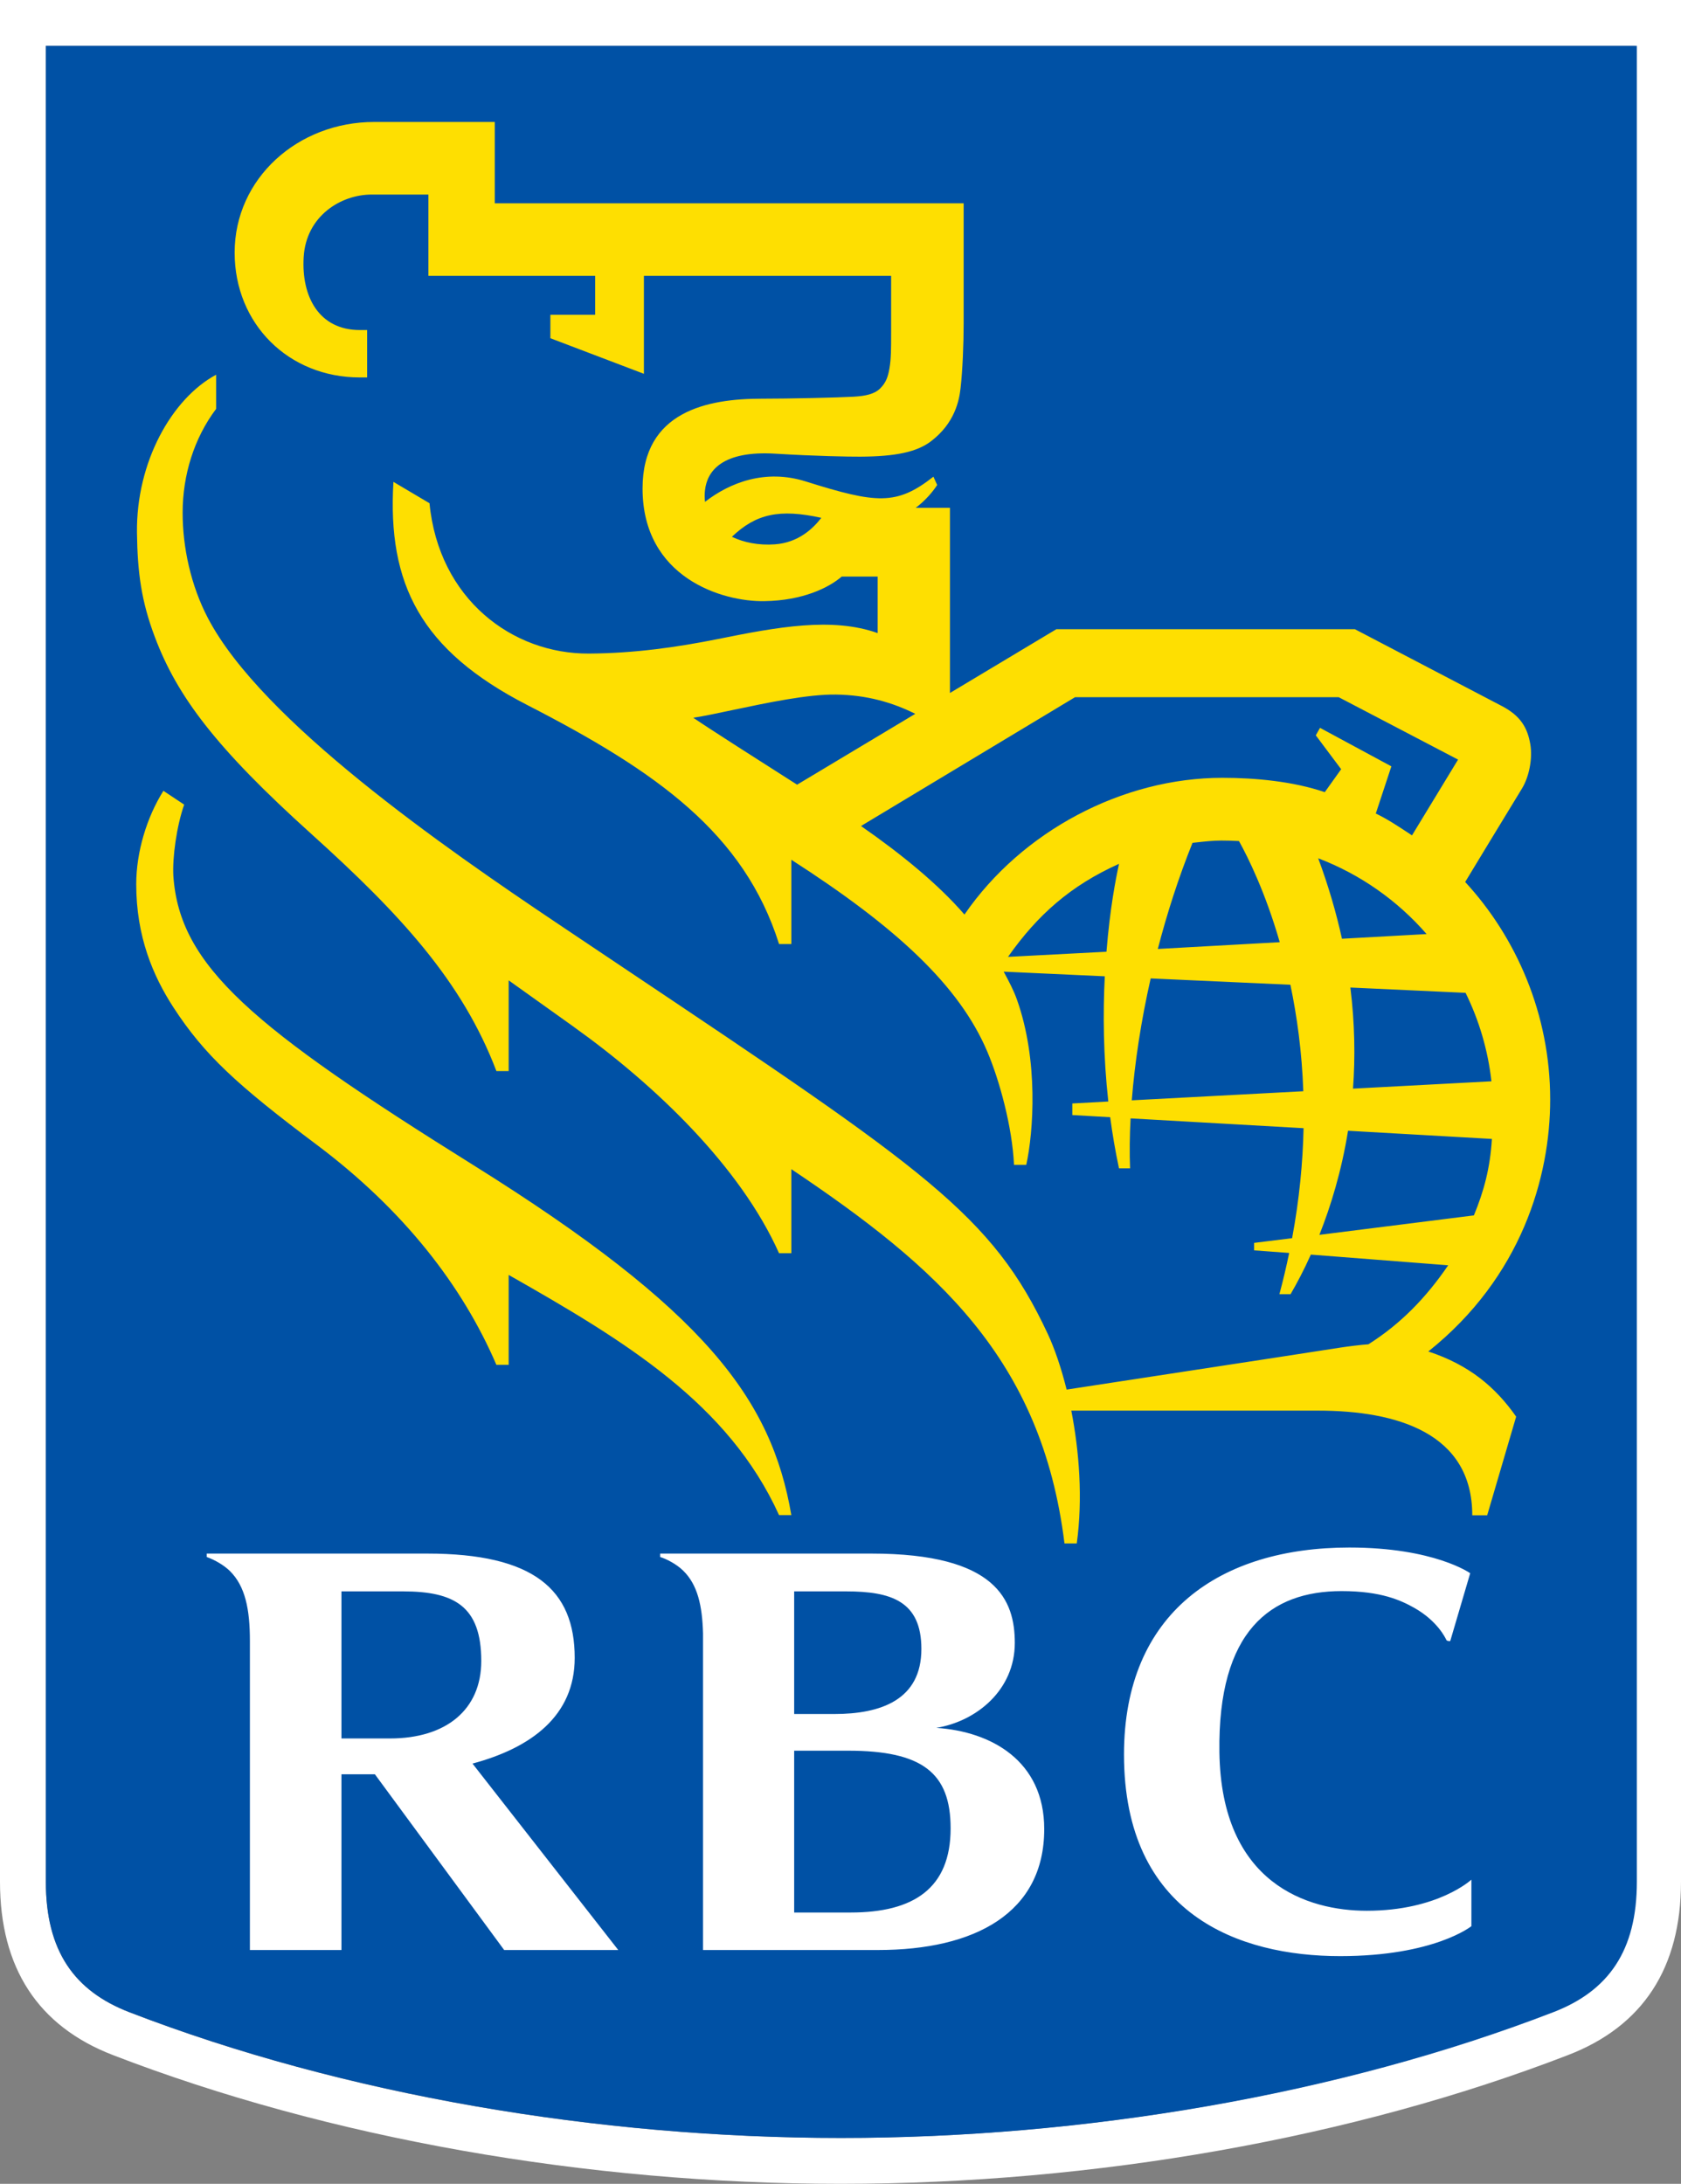 <svg width="100%" height="100%" viewBox="0 0 77 100" fill="none" xmlns="http://www.w3.org/2000/svg" fit="" preserveAspectRatio="xMidYMid meet" focusable="false" role="img" aria-labelledby="notm-opposite-title-12">
<rect x="0" y="0" width="77" height="100" fill="#808080" stroke="none"/>
<path d="M74.901 2.101V86.164C74.901 89.332 73.604 91.168 71.072 92.143C61.234 95.941 49.583 97.899 38.5 97.899C27.418 97.899 15.767 95.941 5.927 92.143C3.396 91.168 2.099 89.332 2.099 86.164V2.101H74.901ZM77 0H74.901H2.099H0V2.101V86.165C0 90.111 1.741 92.782 5.173 94.104C15.024 97.906 26.86 100 38.5 100C50.142 100 61.978 97.906 71.827 94.103C75.259 92.782 77 90.111 77 86.165V2.101V0H77Z" fill="white"></path>
<path d="M74.978 86.165C74.978 89.332 73.679 91.168 71.145 92.143C61.297 95.941 49.634 97.899 38.54 97.899C27.446 97.899 15.784 95.941 5.933 92.143C3.4 91.168 2.101 89.332 2.101 86.165V2.101H74.978V86.165H74.978Z" fill="#0051A5"></path>
<path fill-rule="evenodd" clip-rule="evenodd" d="M67.439 69.387H68.122L69.449 64.87C68.506 63.523 67.302 62.501 65.425 61.886C69.694 58.48 71.008 53.897 71.008 50.345C71.008 46.424 69.439 42.903 67.114 40.387C67.742 39.347 68.793 37.621 69.356 36.698C69.537 36.4 69.668 36.186 69.717 36.105C70.039 35.575 70.208 34.745 70.099 34.09C69.968 33.307 69.637 32.773 68.798 32.332C67.847 31.834 62.064 28.813 62.064 28.813H48.386L43.513 31.733V23.253H41.947C42.421 22.894 42.746 22.49 42.928 22.208L42.756 21.828C41.069 23.155 40.145 23.064 36.904 22.045C35.061 21.467 33.44 22.092 32.294 22.98C32.274 22.807 32.271 22.627 32.294 22.441C32.393 21.564 33.087 20.622 35.534 20.776C37.359 20.887 38.882 20.914 39.404 20.911C41.007 20.904 41.995 20.703 42.648 20.204C43.733 19.376 43.937 18.344 44 17.773C44.091 16.986 44.141 15.74 44.141 14.813V9.309H22.663V5.585H17.138C13.642 5.585 10.748 8.171 10.748 11.568C10.748 14.827 13.213 17.283 16.482 17.283H16.817V15.113H16.482C14.616 15.113 13.801 13.587 13.91 11.774C14.021 9.883 15.624 8.909 17.018 8.909H19.624V12.633H27.262V14.415H25.211V15.488L29.495 17.117V12.633H40.819V15.222C40.819 15.982 40.819 16.433 40.742 16.873C40.678 17.234 40.594 17.515 40.316 17.788C40.051 18.05 39.642 18.134 39.094 18.166C38.358 18.208 36.184 18.257 34.879 18.257C32.435 18.257 29.433 18.822 29.433 22.368C29.433 26.451 33.087 27.564 35.018 27.527C36.775 27.501 37.969 26.909 38.557 26.401H40.203V28.99C38.107 28.247 35.597 28.715 32.886 29.262C31.006 29.639 29.062 29.914 26.989 29.928C23.465 29.954 20.097 27.427 19.674 23.044L18.021 22.065C17.744 26.751 19.267 29.777 24.161 32.289C30.093 35.336 34.082 38.157 35.686 43.229H36.248V39.369C41.066 42.466 43.943 45.135 45.224 48.155C45.78 49.46 46.367 51.596 46.448 53.34H47.009C47.34 51.835 47.577 48.557 46.578 45.762C46.427 45.339 46.217 44.946 46.011 44.561C45.998 44.538 45.986 44.515 45.974 44.493L50.606 44.706C50.521 46.386 50.536 48.344 50.767 50.44L49.118 50.529V51.059L50.853 51.158C50.955 51.925 51.088 52.709 51.257 53.5H51.764C51.737 52.79 51.744 52.025 51.788 51.212L59.711 51.661C59.678 53.234 59.518 54.917 59.187 56.697L57.446 56.913V57.255L59.052 57.374C58.925 57.995 58.775 58.625 58.604 59.264H59.115C59.398 58.778 59.721 58.172 60.045 57.45L66.336 57.939C65.319 59.428 64.161 60.62 62.681 61.557C62.353 61.577 61.717 61.658 61.415 61.705C60.446 61.859 56.863 62.406 53.679 62.893C51.649 63.203 49.781 63.488 48.858 63.631C48.605 62.617 48.302 61.741 47.999 61.091C45.446 55.62 42.41 53.587 28.553 44.309C27.615 43.681 26.627 43.019 25.586 42.321C20.308 38.783 11.998 33.017 9.532 28.319C8.74 26.815 8.363 25.052 8.366 23.468C8.368 21.75 8.891 20.061 9.9 18.723V17.159C7.866 18.251 6.233 21.167 6.274 24.395C6.297 26.201 6.472 27.53 7.095 29.174C8.118 31.888 9.888 34.248 14.268 38.193C18.325 41.852 21.171 44.925 22.738 49.045H23.3V44.892C23.919 45.332 24.541 45.776 25.156 46.216C25.544 46.493 25.929 46.768 26.31 47.04H26.308C30.005 49.684 33.911 53.414 35.685 57.387H36.248V53.537C42.931 58.022 47.713 62.214 48.76 70.675H49.322C49.605 68.623 49.434 66.45 49.072 64.594H60.37C63.987 64.594 67.439 65.621 67.439 69.387ZM33.525 24.581C34.63 23.528 35.701 23.291 37.622 23.712C37.241 24.204 36.569 24.85 35.491 24.926C34.743 24.98 34.066 24.839 33.525 24.581ZM41.925 32.687L36.512 35.931C34.855 34.878 32.436 33.332 31.756 32.867C32.234 32.794 32.873 32.659 33.582 32.509C35.131 32.182 37.014 31.785 38.292 31.805C39.688 31.823 40.863 32.158 41.925 32.687ZM61.433 35.223L60.683 36.274C59.226 35.776 57.485 35.617 55.991 35.617C51.422 35.617 46.805 38.056 44.178 41.878C42.975 40.486 41.281 39.104 39.439 37.824L49.242 31.926H61.322L66.788 34.783L64.678 38.253C64.031 37.824 63.545 37.503 63.02 37.252L63.733 35.092L60.465 33.329L60.271 33.672L61.433 35.223ZM59.108 45.093C59.409 46.532 59.637 48.165 59.699 49.969L51.842 50.385C51.979 48.653 52.267 46.75 52.708 44.803L59.108 45.093ZM61.976 49.85C62.081 48.421 62.06 46.872 61.855 45.22L67.132 45.463C67.746 46.71 68.155 48.074 68.317 49.514L61.976 49.85ZM56.753 38.513C57.169 39.263 57.96 40.855 58.62 43.144L53.035 43.454C53.46 41.814 53.981 40.196 54.624 38.595C54.677 38.589 54.73 38.583 54.784 38.577C55.166 38.535 55.559 38.49 55.95 38.49C56.22 38.49 56.488 38.498 56.753 38.513ZM61.47 42.986C61.209 41.801 60.853 40.57 60.381 39.302C62.312 40.037 64.015 41.24 65.347 42.772L61.47 42.986ZM68.338 52.153C68.258 53.494 67.967 54.554 67.513 55.654L60.436 56.545C60.959 55.23 61.451 53.624 61.748 51.779L68.338 52.153ZM46.173 43.816C47.53 41.888 49.05 40.546 51.258 39.556C51.108 40.249 50.845 41.578 50.683 43.581L46.173 43.816ZM7.941 40.111C8.223 44.241 11.558 47.031 21.646 53.329C32.348 60.01 35.339 64.087 36.248 69.378H35.685C33.367 64.274 28.65 61.416 23.3 58.38V62.498H22.738C21.182 58.87 18.483 55.403 14.523 52.431C10.851 49.677 9.36 48.307 7.941 46.124C7.004 44.68 6.239 42.873 6.24 40.486C6.24 39.02 6.722 37.424 7.485 36.213L8.436 36.844C8.084 37.855 7.894 39.27 7.941 40.111Z" fill="#FEDF01"></path>
<path fill-rule="evenodd" clip-rule="evenodd" d="M66.251 75.092C66.205 74.996 65.841 74.226 64.787 73.628C64.171 73.281 63.265 72.858 61.453 72.858C58.203 72.858 55.777 74.674 55.856 80.236C55.942 86.263 59.904 87.496 62.606 87.496C65.874 87.496 67.399 86.071 67.399 86.071V88.201C67.399 88.201 65.704 89.573 61.388 89.573C56.749 89.573 51.486 87.67 51.486 80.34C51.486 73.836 55.904 70.863 61.806 70.863C65.704 70.863 67.344 72.04 67.344 72.04L66.43 75.144C66.43 75.144 66.311 75.164 66.256 75.102C66.255 75.102 66.254 75.099 66.251 75.092ZM23.094 89.293H28.32L21.643 80.756C24.32 80.04 26.325 78.576 26.325 75.916C26.325 72.793 24.456 71.14 19.567 71.14H9.47V71.297C9.842 71.43 10.258 71.67 10.53 71.938C11.237 72.635 11.447 73.699 11.447 75.137V89.293H15.641V81.246H17.172L23.094 89.293ZM15.641 72.871H18.466C20.818 72.871 22.045 73.558 22.045 76.057C22.045 78.286 20.439 79.606 17.864 79.606H15.641V72.871H15.641ZM42.888 79.121C44.726 78.822 46.484 77.392 46.484 75.231C46.484 73.281 45.656 71.14 39.918 71.14H30.238V71.297C30.531 71.386 30.993 71.624 31.296 71.924C31.954 72.567 32.17 73.527 32.203 74.801V89.293H40.225C44.638 89.293 47.832 87.61 47.832 83.755C47.832 80.62 45.392 79.285 42.888 79.121ZM38.76 72.871C40.813 72.871 42.205 73.315 42.205 75.507C42.205 77.844 40.34 78.487 38.212 78.487H36.378V72.871H38.76ZM38.967 87.576H36.378V80.166H38.848C42.242 80.166 43.544 81.177 43.544 83.721C43.544 86.473 41.845 87.576 38.967 87.576Z" fill="white"></path>
<title id="notm-opposite-title-12">RBC</title></svg>